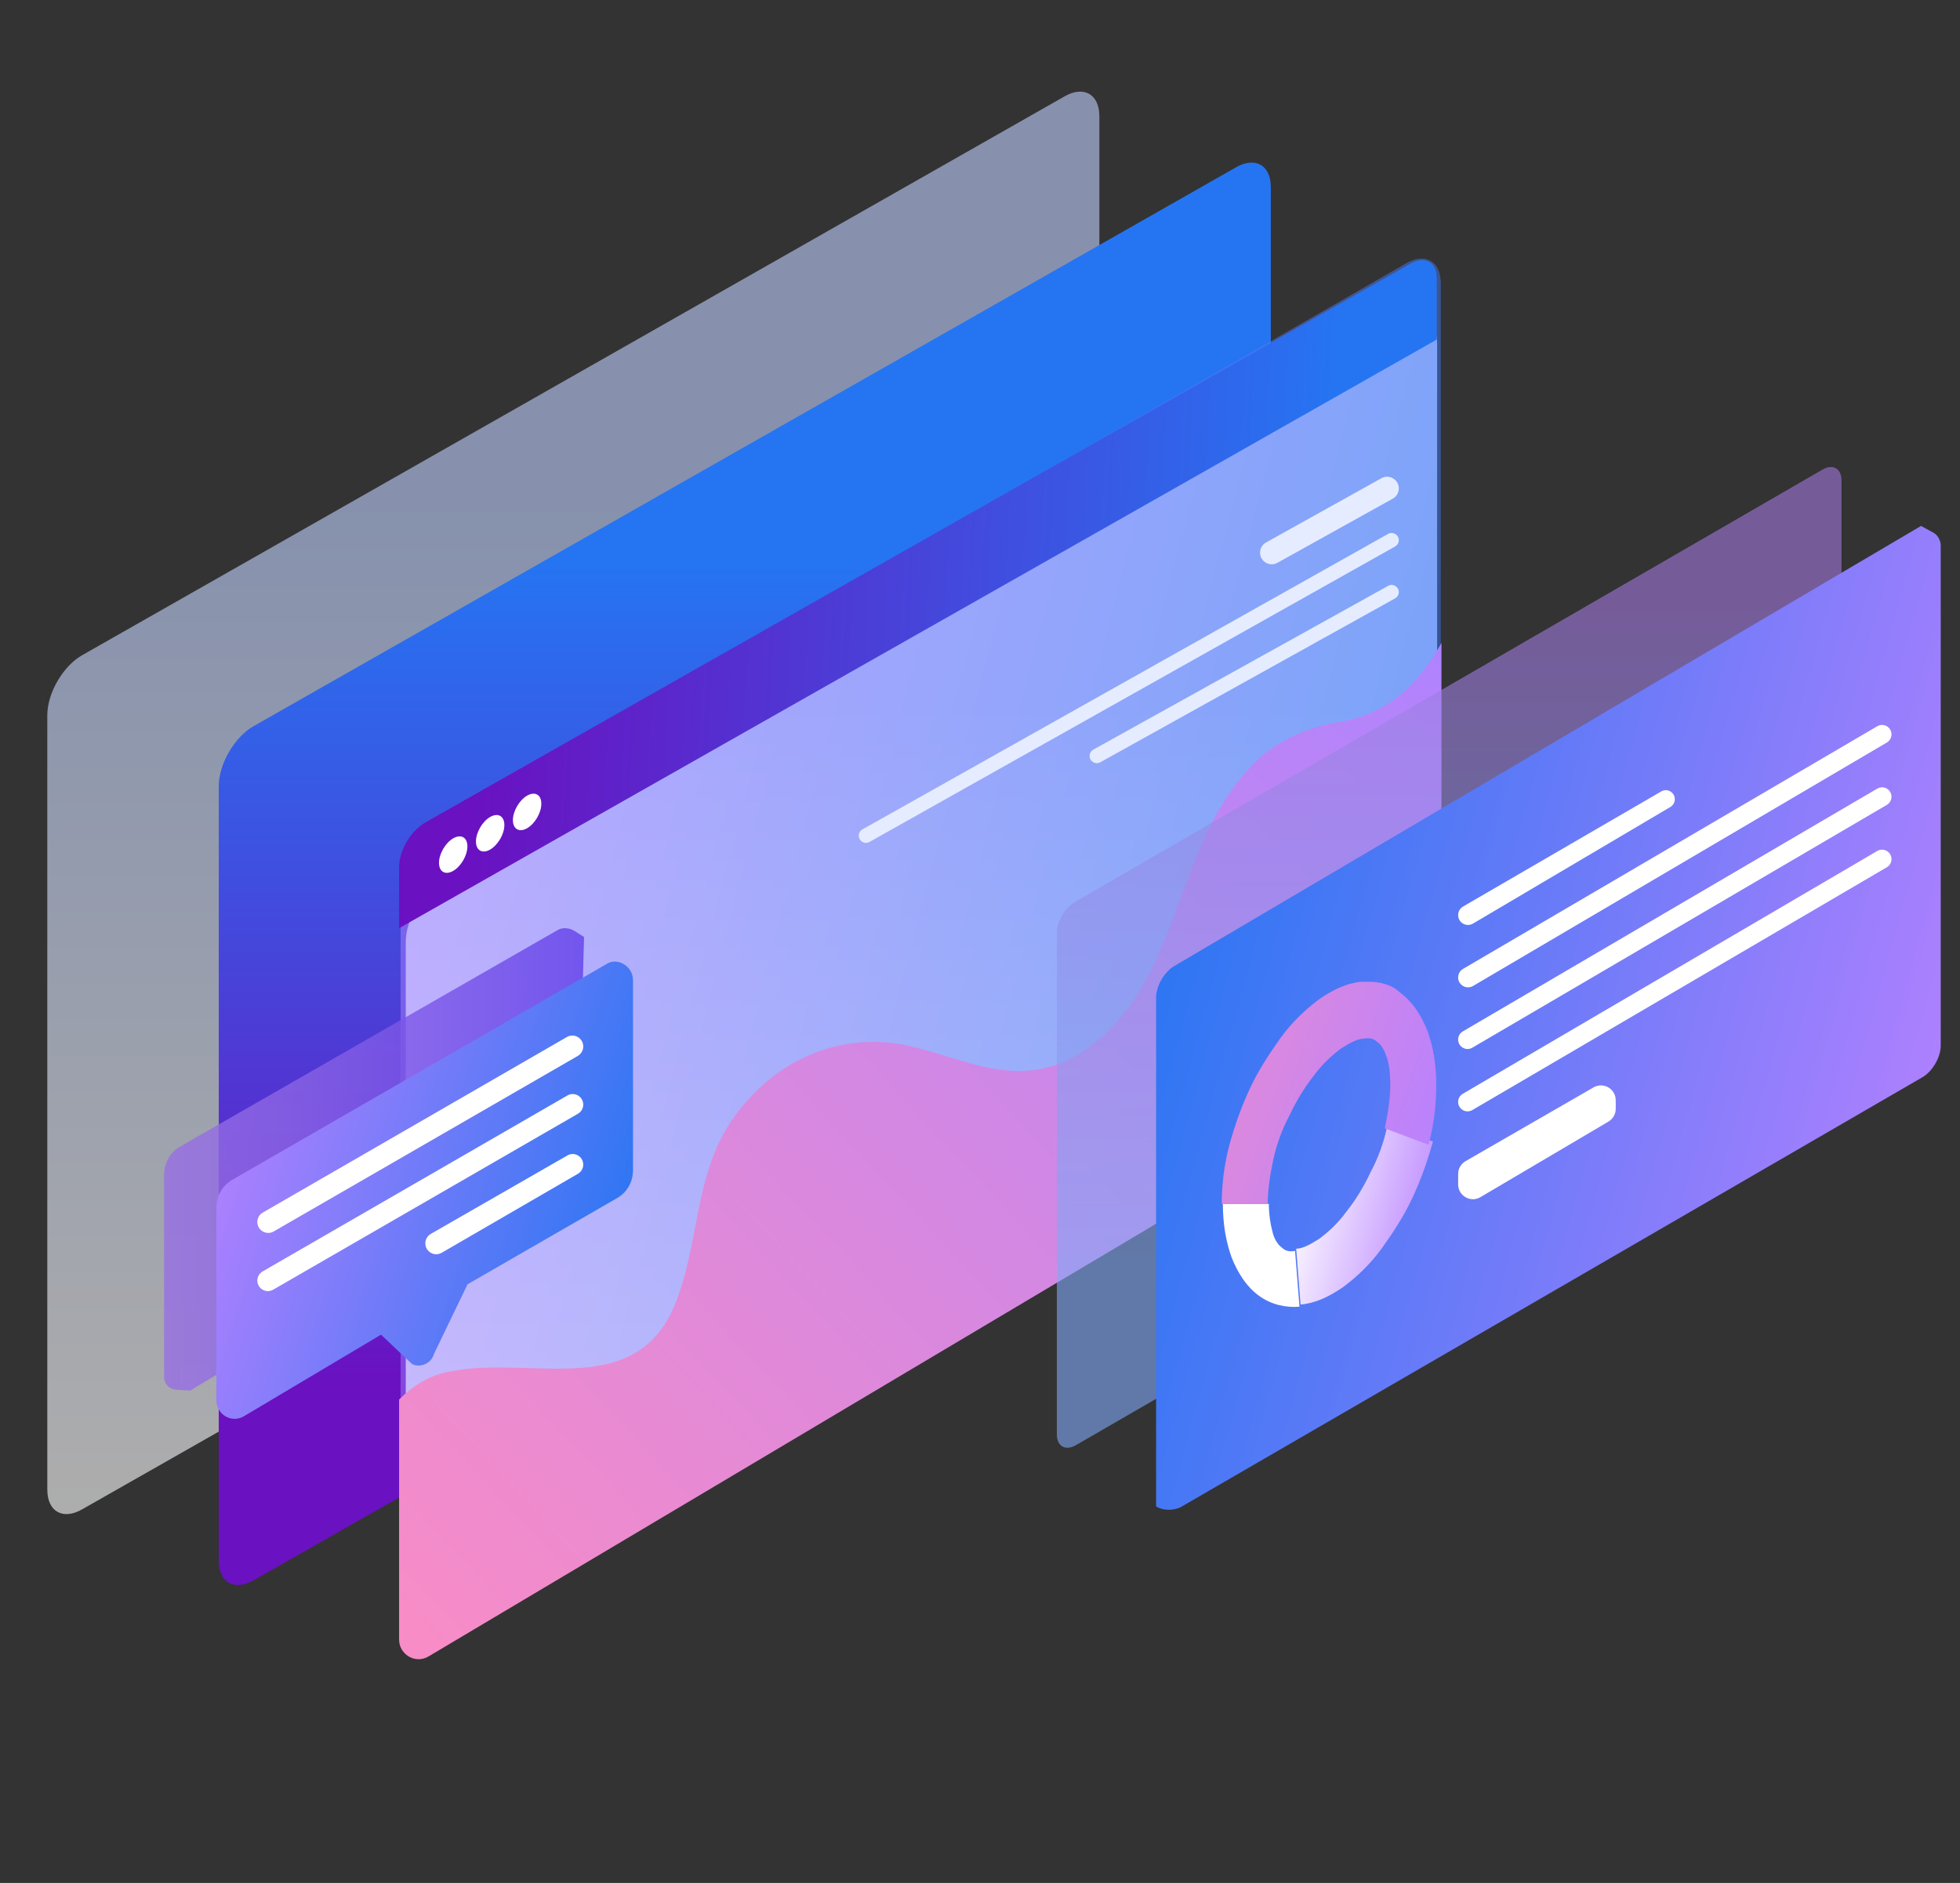 <?xml version="1.0" standalone="no"?><!DOCTYPE svg PUBLIC "-//W3C//DTD SVG 1.1//EN" "http://www.w3.org/Graphics/SVG/1.1/DTD/svg11.dtd"><svg height="1274" node-id="1" sillyvg="true" template-height="1274" template-width="1326" version="1.1" viewBox="0 0 1326 1274" width="1326" xmlns="http://www.w3.org/2000/svg" xmlns:xlink="http://www.w3.org/1999/xlink"><rect x="0" y="0" width="1326" height="1274" fill="#333333" stroke="none"/><defs node-id="69"><linearGradient gradientUnits="userSpaceOnUse" id="paint0_linear_1707_18860" node-id="30" spreadMethod="pad" x1="387.879" x2="387.879" y1="331.053" y2="1020"><stop offset="0.02" stop-color="#bfd1ff"></stop><stop offset="1" stop-color="#ffffff"></stop></linearGradient><linearGradient gradientUnits="userSpaceOnUse" id="paint1_linear_1707_18860" node-id="33" spreadMethod="pad" x1="503.879" x2="503.879" y1="365.824" y2="937.614"><stop offset="0.02" stop-color="#2575f2"></stop><stop offset="1" stop-color="#6a11c1"></stop></linearGradient><linearGradient gradientUnits="userSpaceOnUse" id="paint2_linear_1707_18860" node-id="36" spreadMethod="pad" x1="623.393" x2="623.393" y1="465.836" y2="1106.82"><stop offset="0.02" stop-color="#bfd1ff"></stop><stop offset="1" stop-color="#ffffff"></stop></linearGradient><linearGradient gradientUnits="userSpaceOnUse" id="paint3_linear_1707_18860" node-id="39" spreadMethod="pad" x1="946.212" x2="151.37" y1="1034.66" y2="826.126"><stop offset="0.02" stop-color="#2575f2"></stop><stop offset="1" stop-color="#b881ff"></stop></linearGradient><linearGradient gradientUnits="userSpaceOnUse" id="paint4_linear_1707_18860" node-id="42" spreadMethod="pad" x1="309.443" x2="1018.2" y1="1130.61" y2="469.609"><stop offset="0" stop-color="#f78cc7"></stop><stop offset="1" stop-color="#af83ff"></stop></linearGradient><linearGradient gradientUnits="userSpaceOnUse" id="paint5_linear_1707_18860" node-id="45" spreadMethod="pad" x1="980.332" x2="980.332" y1="405.409" y2="852.131"><stop offset="0" stop-color="#a278de"></stop><stop offset="1" stop-color="#80a8f6"></stop></linearGradient><linearGradient gradientUnits="userSpaceOnUse" id="paint6_linear_1707_18860" node-id="48" spreadMethod="pad" x1="804.388" x2="1398.65" y1="408.441" y2="573.112"><stop offset="0.02" stop-color="#2575f2"></stop><stop offset="1" stop-color="#b881ff"></stop></linearGradient><linearGradient gradientUnits="userSpaceOnUse" id="paint7_linear_1707_18860" node-id="51" spreadMethod="pad" x1="880.784" x2="984.859" y1="772.174" y2="800.079"><stop offset="0.02" stop-color="#ffffff"></stop><stop offset="1" stop-color="#b881ff"></stop></linearGradient><linearGradient gradientUnits="userSpaceOnUse" id="paint8_linear_1707_18860" node-id="54" spreadMethod="pad" x1="832.644" x2="989.868" y1="676.106" y2="728.857"><stop offset="0.02" stop-color="#e18ad8"></stop><stop offset="1" stop-color="#b881ff"></stop></linearGradient><linearGradient gradientUnits="userSpaceOnUse" id="paint9_linear_1707_18860" node-id="57" spreadMethod="pad" x1="911.591" x2="329.017" y1="401.927" y2="370.494"><stop offset="0.02" stop-color="#2575f2"></stop><stop offset="1" stop-color="#6a11c1"></stop></linearGradient><linearGradient gradientUnits="userSpaceOnUse" id="paint10_linear_1707_18860" node-id="60" spreadMethod="pad" x1="394.795" x2="111.009" y1="784.394" y2="784.394"><stop offset="0" stop-color="#623fe9"></stop><stop offset="0.168" stop-color="#6d49e8"></stop><stop offset="0.7" stop-color="#8c65e5"></stop><stop offset="1" stop-color="#976fe4"></stop></linearGradient><linearGradient gradientUnits="userSpaceOnUse" id="paint11_linear_1707_18860" node-id="65" spreadMethod="pad" x1="416.435" x2="107.61" y1="935.532" y2="837.765"><stop offset="0.02" stop-color="#2575f2"></stop><stop offset="1" stop-color="#b881ff"></stop></linearGradient></defs><path d="M 32.00 483.99 C 32.00 468.64 42.83 450.59 55.47 443.37 L 720.28 65.16 C 732.91 57.94 743.75 63.36 743.75 78.70 L 743.75 602.44 C 743.75 617.78 732.91 635.84 720.28 643.06 L 55.47 1021.26 C 42.83 1028.49 32.00 1023.07 32.00 1007.73 L 32.00 483.99 Z" fill="url(#paint0_linear_1707_18860)" fill-opacity="0.6" fill-rule="nonzero" node-id="148" stroke="none" target-height="970.55" target-width="711.75" target-x="32" target-y="57.94"></path><path d="M 148.00 531.99 C 148.00 516.64 158.83 498.59 171.47 491.37 L 836.28 113.16 C 848.91 105.94 859.75 111.36 859.75 126.70 L 859.75 650.44 C 859.75 665.78 848.91 683.84 836.28 691.06 L 171.47 1069.26 C 158.83 1076.49 148.00 1071.07 148.00 1055.73 L 148.00 531.99 Z" fill="url(#paint1_linear_1707_18860)" fill-rule="nonzero" node-id="150" stroke="none" target-height="970.55" target-width="711.75" target-x="148" target-y="105.94"></path><path d="M 274.51 637.50 C 274.51 622.16 285.35 604.10 297.98 596.88 L 948.79 218.67 C 961.43 211.45 972.26 216.87 972.26 232.21 L 972.26 685.95 C 972.26 701.30 961.43 719.35 948.79 726.57 L 297.98 1107.78 C 285.35 1115.00 274.51 1109.58 274.51 1094.24 L 274.51 637.50 Z" fill="url(#paint2_linear_1707_18860)" fill-rule="nonzero" node-id="152" stroke="none" target-height="903.55" target-width="697.75" target-x="274.51" target-y="211.45"></path><path d="M 271.00 596.99 C 271.00 581.64 281.83 563.59 294.47 556.37 L 951.28 178.16 C 963.91 170.94 974.75 176.36 974.75 191.70 L 974.75 686.44 C 974.75 701.78 963.91 719.84 951.28 727.06 L 294.47 1105.26 C 281.83 1112.49 271.00 1107.07 271.00 1091.73 L 271.00 596.99 Z" fill="url(#paint3_linear_1707_18860)" fill-opacity="0.5" fill-rule="nonzero" node-id="154" stroke="none" target-height="941.55" target-width="703.75" target-x="271" target-y="170.94"></path><path d="M 946.34 330.47 C 946.34 324.43 939.85 320.62 934.57 323.55 L 856.52 367.02 C 854.02 368.42 852.48 371.05 852.48 373.91 L 852.48 373.91 C 852.48 379.92 858.93 383.72 864.19 380.80 L 942.27 337.38 C 944.78 335.99 946.34 333.34 946.34 330.47 L 946.34 330.47 Z" fill="#e5ecff" fill-rule="nonzero" node-id="156" stroke="none" target-height="63.1" target-width="93.86" target-x="852.48" target-y="320.62"></path><path d="M 946.34 365.48 C 946.34 361.76 942.33 359.41 939.08 361.24 L 583.48 561.15 C 581.95 562.02 581.00 563.64 581.00 565.40 L 581.00 565.40 C 581.00 569.12 585.01 571.47 588.25 569.64 L 943.86 369.73 C 945.39 368.87 946.34 367.24 946.34 365.48 L 946.34 365.48 Z" fill="#e5ecff" fill-rule="nonzero" node-id="158" stroke="none" target-height="212.06" target-width="365.34" target-x="581" target-y="359.41"></path><path d="M 946.34 400.60 C 946.34 396.91 942.37 394.57 939.14 396.37 L 739.66 507.20 C 738.11 508.06 737.15 509.69 737.15 511.46 L 737.15 511.46 C 737.15 515.19 741.15 517.54 744.40 515.73 L 943.85 404.84 C 945.39 403.98 946.34 402.36 946.34 400.60 L 946.34 400.60 Z" fill="#e5ecff" fill-rule="nonzero" node-id="160" stroke="none" target-height="122.97" target-width="209.19" target-x="737.15" target-y="394.57"></path><path d="M 975.19 689.73 L 975.19 435.00 C 959.51 463.01 939.34 483.17 904.62 488.77 C 877.50 493.14 858.00 507.17 851.40 513.42 C 809.95 552.62 802.11 610.88 777.46 659.04 C 761.78 689.29 734.89 719.54 699.05 724.02 C 663.20 728.50 629.59 706.09 594.87 704.97 C 559.02 703.85 526.53 719.54 503.01 747.54 C 469.40 786.75 475.00 832.68 458.20 878.61 C 432.43 949.18 360.74 916.70 304.73 927.90 C 291.29 930.14 280.08 936.86 270.00 946.94 L 270.00 1109.37 C 270.00 1119.46 281.20 1126.18 290.17 1120.58 L 956.15 724.46 C 968.47 716.61 975.19 704.29 975.19 689.73 Z" fill="url(#paint4_linear_1707_18860)" fill-rule="nonzero" node-id="162" stroke="none" target-height="691.18" target-width="705.19" target-x="270" target-y="435"></path><g node-id="205"><path d="M 727.59 977.96 C 720.92 981.66 715.00 978.70 715.00 970.55 L 715.00 631.48 C 715.00 623.34 720.92 613.71 727.59 610.01 L 1233.23 317.58 C 1239.90 313.87 1245.82 316.83 1245.82 324.98 L 1245.82 664.05 C 1245.82 672.20 1239.90 681.82 1233.23 685.52 L 727.59 977.96 Z" fill="url(#paint5_linear_1707_18860)" fill-opacity="0.6" fill-rule="nonzero" group-id="1" node-id="166" stroke="none" target-height="667.79" target-width="530.82" target-x="715" target-y="313.87"></path></g><path d="M 782.14 1019.18 L 782.14 674.92 C 782.14 666.78 788.07 657.15 794.73 653.45 L 1299.64 355.84 L 1307.78 360.28 C 1310.74 361.76 1312.96 365.46 1312.96 369.16 L 1312.96 707.50 C 1312.96 715.64 1307.04 725.26 1300.38 728.97 L 798.43 1019.92 C 793.25 1022.14 786.59 1022.14 782.14 1019.18 Z" fill="url(#paint6_linear_1707_18860)" fill-rule="nonzero" node-id="169" stroke="none" target-height="666.3" target-width="530.82" target-x="782.14" target-y="355.84"></path><path d="M 858.40 814.52 L 827.30 814.52 C 827.30 828.59 829.52 840.43 833.23 850.79 C 837.67 861.90 843.59 870.78 851.73 876.71 C 859.88 882.63 869.50 884.85 879.13 884.11 L 876.16 846.35 C 872.46 847.09 869.50 846.35 867.28 844.13 C 865.06 842.65 862.84 839.69 861.36 835.25 C 859.88 830.07 858.40 822.66 858.40 814.52 Z" fill="#ffffff" fill-rule="nonzero" node-id="171" stroke="none" target-height="70.33" target-width="51.83" target-x="827.3" target-y="814.52"></path><path d="M 938.35 762.70 C 936.13 773.06 932.43 783.42 927.25 793.05 C 922.81 802.67 916.88 812.30 910.96 819.70 C 905.04 827.85 898.38 833.77 892.45 838.21 C 886.53 841.91 881.35 844.87 876.91 844.87 L 879.87 882.63 C 889.49 881.89 899.12 877.45 908.74 870.78 C 917.62 864.12 926.51 855.98 934.65 844.87 C 942.05 834.51 949.46 823.40 955.38 810.82 C 961.30 798.23 965.75 785.65 969.45 772.32 L 938.35 762.70 Z" fill="url(#paint7_linear_1707_18860)" fill-rule="nonzero" node-id="173" stroke="none" target-height="119.93" target-width="92.54" target-x="876.91" target-y="762.7"></path><path d="M 925.77 664.23 C 924.29 664.23 922.81 664.23 921.33 664.23 C 911.70 664.97 902.08 669.41 892.45 676.08 C 883.57 682.74 874.68 690.88 866.54 701.99 C 859.14 712.35 851.73 723.46 845.81 736.04 C 839.89 748.63 835.45 761.21 831.75 774.54 C 828.04 788.61 826.56 801.93 826.56 814.52 L 857.66 814.52 C 857.66 805.63 859.14 795.27 861.36 784.90 C 863.58 774.54 867.28 764.17 872.46 754.55 C 876.91 744.93 882.83 735.30 888.75 727.90 C 894.67 719.75 901.34 713.83 907.26 709.39 C 913.18 705.69 918.37 702.73 922.81 702.73 C 926.51 701.99 929.47 702.73 931.69 704.95 C 933.91 706.43 936.13 709.39 937.61 713.83 C 939.84 719.01 940.58 726.42 940.58 733.82 C 940.58 742.71 939.09 753.07 936.87 763.43 L 966.49 774.54 C 970.19 760.47 971.67 747.15 971.67 733.82 C 971.67 719.75 969.45 707.91 965.75 697.54 C 961.30 686.44 955.38 677.56 947.24 671.63 C 942.06 666.45 933.91 664.23 925.77 664.23 Z" fill="url(#paint8_linear_1707_18860)" fill-rule="nonzero" node-id="175" stroke="none" target-height="150.29" target-width="145.11" target-x="826.56" target-y="664.23"></path><path d="M 986.48 801.37 C 986.48 809.11 994.89 813.91 1001.56 809.98 L 1088.17 758.86 C 1091.21 757.06 1093.08 753.78 1093.08 750.25 L 1093.08 744.39 C 1093.08 736.69 1084.76 731.88 1078.09 735.72 L 991.48 785.64 C 988.38 787.43 986.48 790.73 986.48 794.31 L 986.48 801.37 Z" fill="#ffffff" fill-rule="nonzero" node-id="177" stroke="none" target-height="82.03" target-width="106.6" target-x="986.48" target-y="731.88"></path><path d="M 986.48 745.55 C 986.48 750.49 991.83 753.56 996.09 751.06 L 1276.49 586.79 C 1278.45 585.64 1279.65 583.54 1279.65 581.28 L 1279.65 581.28 C 1279.65 576.34 1274.29 573.27 1270.03 575.76 L 989.63 740.04 C 987.68 741.18 986.48 743.28 986.48 745.55 L 986.48 745.55 Z" fill="#ffffff" fill-rule="nonzero" node-id="179" stroke="none" target-height="180.29" target-width="293.17" target-x="986.48" target-y="573.27"></path><path d="M 986.48 703.35 C 986.48 708.29 991.83 711.36 996.09 708.86 L 1276.49 544.59 C 1278.45 543.44 1279.65 541.35 1279.65 539.08 L 1279.65 539.08 C 1279.65 534.14 1274.29 531.07 1270.03 533.57 L 989.63 697.84 C 987.68 698.99 986.48 701.08 986.48 703.35 L 986.48 703.35 Z" fill="#ffffff" fill-rule="nonzero" node-id="181" stroke="none" target-height="180.29" target-width="293.17" target-x="986.48" target-y="531.07"></path><path d="M 986.48 661.33 C 986.48 666.51 992.10 669.73 996.57 667.10 L 1276.50 502.39 C 1278.45 501.24 1279.65 499.15 1279.65 496.88 L 1279.65 496.88 C 1279.65 491.94 1274.29 488.87 1270.03 491.37 L 989.79 655.55 C 987.74 656.75 986.48 658.95 986.48 661.33 L 986.48 661.33 Z" fill="#ffffff" fill-rule="nonzero" node-id="183" stroke="none" target-height="180.86" target-width="293.17" target-x="986.48" target-y="488.87"></path><path d="M 986.48 619.13 C 986.48 624.31 992.10 627.51 996.55 624.88 L 1130.07 545.99 C 1131.92 544.89 1133.06 542.90 1133.06 540.74 L 1133.06 540.74 C 1133.06 536.04 1127.97 533.11 1123.91 535.47 L 989.80 613.36 C 987.74 614.55 986.48 616.75 986.48 619.13 L 986.48 619.13 Z" fill="#ffffff" fill-rule="nonzero" node-id="185" stroke="none" target-height="94.4" target-width="146.58" target-x="986.48" target-y="533.11"></path><path d="M 703.57 382.06 L 270.00 628.00 L 270.00 586.62 C 270.00 575.53 277.95 562.05 287.75 556.47 L 954.25 178.40 C 964.06 172.83 972.00 177.28 972.00 188.37 L 972.00 229.74" fill="url(#paint9_linear_1707_18860)" fill-rule="nonzero" node-id="187" stroke="none" target-height="455.17" target-width="702" target-x="270" target-y="172.83"></path><path d="M 316.21 572.66 C 316.21 578.75 311.91 586.17 306.61 589.24 C 301.31 592.31 297.00 589.85 297.00 583.78 C 297.00 577.70 301.30 570.27 306.61 567.21 C 311.92 564.15 316.21 566.57 316.21 572.66 Z" fill="#ffffff" fill-rule="nonzero" node-id="189" stroke="none" target-height="28.16" target-width="19.21" target-x="297" target-y="564.15"></path><path d="M 341.22 558.22 C 341.22 564.31 336.91 571.73 331.61 574.80 C 326.31 577.87 322.00 575.41 322.00 569.34 C 322.00 563.26 326.30 555.82 331.61 552.76 C 336.93 549.70 341.22 552.13 341.22 558.22 Z" fill="#ffffff" fill-rule="nonzero" node-id="191" stroke="none" target-height="28.17" target-width="19.22" target-x="322" target-y="549.7"></path><path d="M 366.23 543.78 C 366.23 549.88 361.92 557.30 356.62 560.37 C 351.32 563.42 347.00 560.98 347.00 554.90 C 347.00 548.82 351.31 541.38 356.62 538.32 C 361.93 535.26 366.23 537.70 366.23 543.78 Z" fill="#ffffff" fill-rule="nonzero" node-id="193" stroke="none" target-height="28.16" target-width="19.23" target-x="347" target-y="535.26"></path><path d="M 122.36 775.49 L 376.95 629.45 C 380.36 627.17 385.47 627.74 388.88 630.01 L 395.13 633.99 L 391.15 776.63 C 391.15 784.58 388.31 787.99 380.93 791.97 L 283.19 846.52 L 219.54 886.30 L 128.62 940.86 L 118.96 940.29 C 114.41 939.72 111.00 936.31 111.00 931.76 L 111.00 794.81 C 111.00 786.86 114.98 779.47 122.36 775.49 Z" fill="url(#paint10_linear_1707_18860)" fill-opacity="0.8" fill-rule="nonzero" node-id="195" stroke="none" target-height="313.69" target-width="284.13" target-x="111" target-y="627.17"></path><path d="M 428.25 663.22 L 428.25 791.65 C 428.25 799.61 424.27 806.99 416.88 810.97 L 316.30 868.93 L 293.57 916.10 C 291.86 922.35 284.48 925.76 278.79 922.92 L 257.77 903.03 L 165.14 958.15 C 156.62 963.27 146.39 957.01 146.39 947.36 L 146.39 817.22 C 146.39 809.27 150.37 801.88 157.75 797.90 L 410.06 652.42 C 417.45 647.31 428.25 653.56 428.25 663.22 Z" fill="url(#paint11_linear_1707_18860)" fill-rule="nonzero" node-id="197" stroke="none" target-height="315.96" target-width="281.86" target-x="146.39" target-y="647.31"></path><path d="M 174.09 826.80 C 174.09 832.48 180.25 836.04 185.17 833.19 L 390.89 714.43 C 393.18 713.11 394.58 710.67 394.58 708.03 L 394.58 708.03 C 394.58 702.35 388.43 698.80 383.51 701.64 L 177.79 820.41 C 175.50 821.73 174.09 824.16 174.09 826.80 L 174.09 826.80 Z" fill="#ffffff" fill-rule="nonzero" node-id="199" stroke="none" target-height="137.24" target-width="220.49" target-x="174.09" target-y="698.8"></path><path d="M 174.09 866.41 C 174.09 871.91 180.04 875.34 184.80 872.60 L 391.01 753.54 C 393.22 752.27 394.58 749.91 394.58 747.36 L 394.58 747.36 C 394.58 741.87 388.64 738.44 383.88 741.18 L 177.66 860.24 C 175.46 861.51 174.09 863.87 174.09 866.41 L 174.09 866.41 Z" fill="#ffffff" fill-rule="nonzero" node-id="201" stroke="none" target-height="136.9" target-width="220.49" target-x="174.09" target-y="738.44"></path><path d="M 287.75 841.24 C 287.75 846.91 293.90 850.46 298.81 847.61 L 391.02 794.15 C 393.22 792.87 394.58 790.51 394.58 787.96 L 394.58 787.96 C 394.58 782.46 388.63 779.02 383.87 781.76 L 291.44 834.85 C 289.16 836.16 287.75 838.60 287.75 841.24 L 287.75 841.24 Z" fill="#ffffff" fill-rule="nonzero" node-id="203" stroke="none" target-height="71.44" target-width="106.83" target-x="287.75" target-y="779.02"></path></svg>